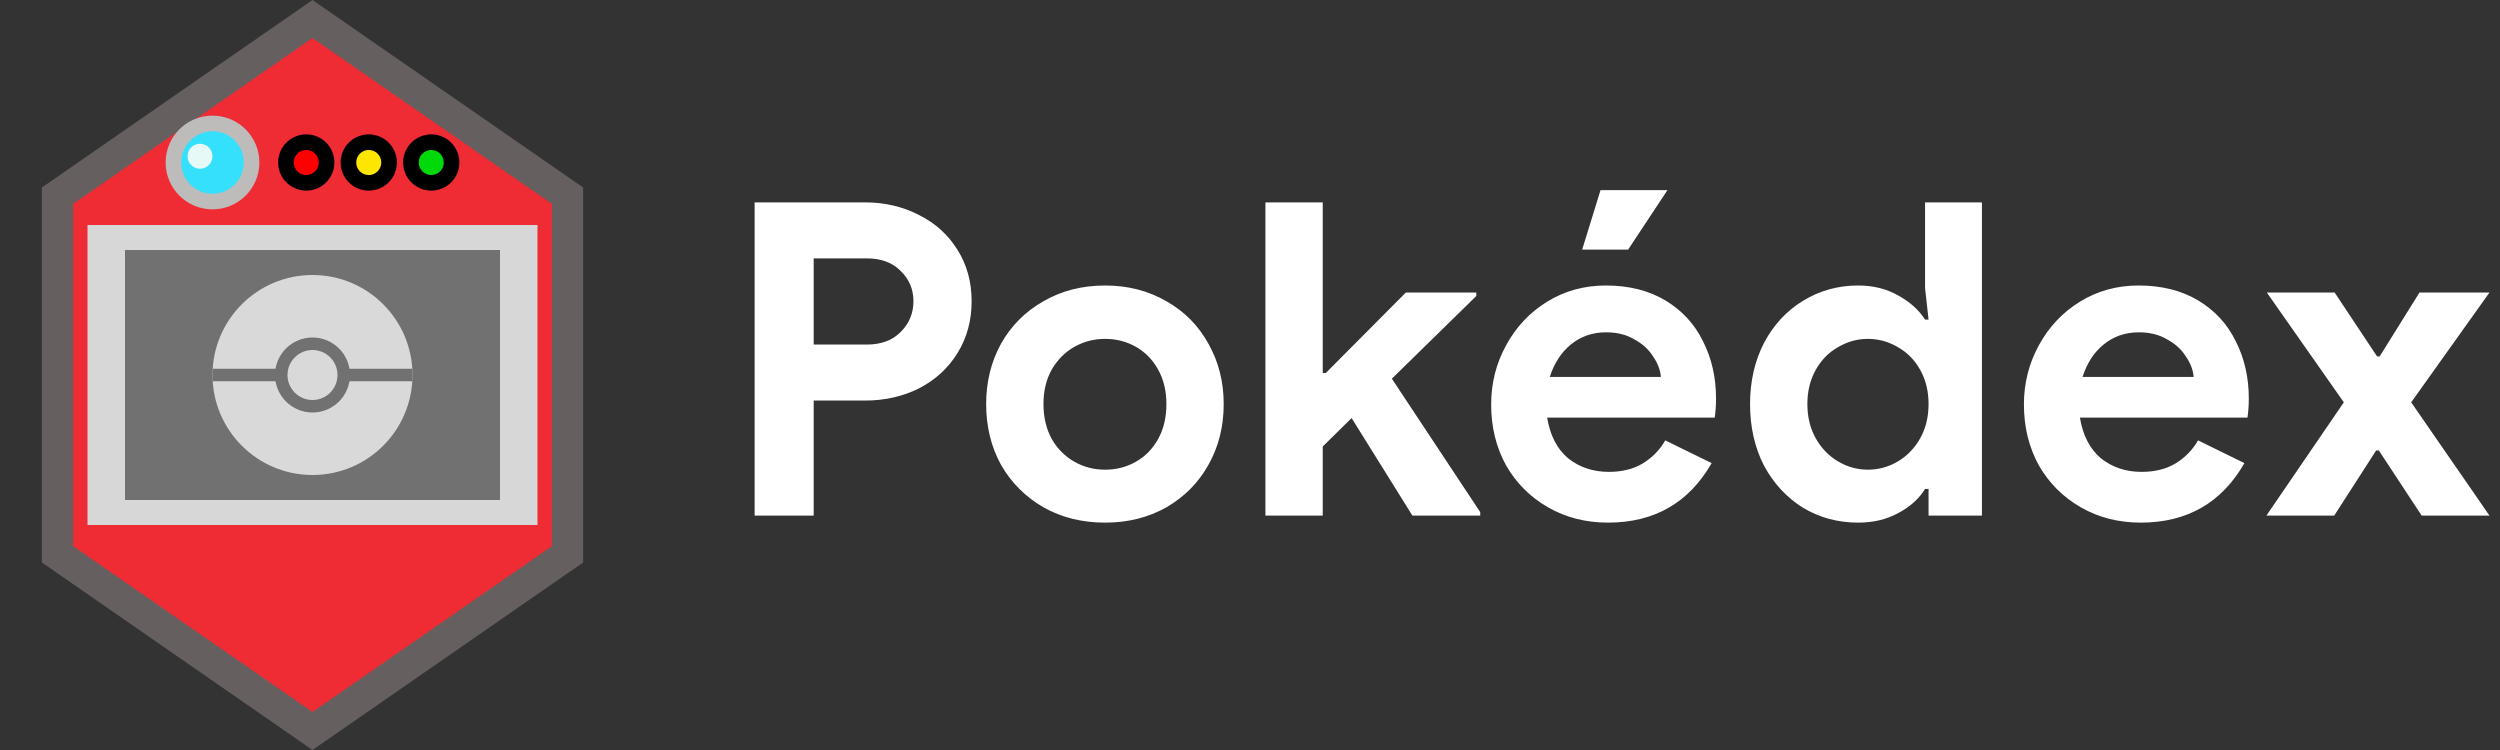 <svg width="160" height="48" viewBox="0 0 160 48" fill="none" xmlns="http://www.w3.org/2000/svg">
<rect x="0" y="0" width="160" height="48" fill="#333333" stroke="none"/>
<path d="M3.679 12.524L20 1.217L36.321 12.524V35.476L20 46.783L3.679 35.476V12.524Z" fill="#EF2B34" stroke="#665F5F" stroke-width="2"/>
<rect x="5.6" y="14.4" width="28.8" height="19.2" fill="#D7D7D7"/>
<rect x="8" y="16" width="24" height="16" fill="#717171"/>
<circle cx="20" cy="24" r="6.4" fill="#D9D9D9"/>
<circle cx="20" cy="24" r="2.4" fill="#717171"/>
<rect x="13.6" y="23.6" width="12.8" height="0.8" fill="#717171"/>
<circle cx="20" cy="24" r="1.6" fill="#D9D9D9"/>
<circle cx="13.6" cy="10.4" r="2.5" fill="#34E0FB" stroke="#BEBBBB"/>
<circle cx="12.8" cy="10" r="0.8" fill="#E6F9F6"/>
<circle cx="19.6" cy="10.4" r="1.3" fill="#FF0000" stroke="black"/>
<circle cx="23.6" cy="10.4" r="1.3" fill="#FFE600" stroke="black"/>
<circle cx="27.6" cy="10.4" r="1.3" fill="#00D909" stroke="black"/>
<path d="M48.296 12.952H55.352C56.621 12.952 57.779 13.223 58.824 13.764C59.869 14.287 60.691 15.033 61.288 16.004C61.885 16.956 62.184 18.048 62.184 19.28C62.184 20.512 61.885 21.613 61.288 22.584C60.691 23.555 59.869 24.311 58.824 24.852C57.779 25.375 56.621 25.636 55.352 25.636H52.076V33H48.296V12.952ZM55.464 22.052C56.397 22.052 57.125 21.781 57.648 21.24C58.189 20.699 58.46 20.045 58.46 19.28C58.46 18.515 58.189 17.871 57.648 17.348C57.125 16.807 56.397 16.536 55.464 16.536H52.076V22.052H55.464ZM70.73 33.448C69.255 33.448 67.939 33.121 66.781 32.468C65.624 31.796 64.719 30.891 64.066 29.752C63.431 28.595 63.114 27.297 63.114 25.86C63.114 24.441 63.431 23.153 64.066 21.996C64.719 20.839 65.624 19.933 66.781 19.28C67.939 18.608 69.255 18.272 70.73 18.272C72.186 18.272 73.492 18.608 74.65 19.28C75.807 19.933 76.703 20.839 77.338 21.996C77.991 23.153 78.317 24.441 78.317 25.86C78.317 27.297 77.991 28.595 77.338 29.752C76.703 30.891 75.807 31.796 74.65 32.468C73.492 33.121 72.186 33.448 70.73 33.448ZM70.73 30.06C71.439 30.06 72.092 29.892 72.689 29.556C73.287 29.22 73.763 28.735 74.118 28.1C74.472 27.465 74.65 26.719 74.65 25.86C74.65 25.02 74.472 24.283 74.118 23.648C73.763 23.013 73.287 22.528 72.689 22.192C72.092 21.856 71.439 21.688 70.73 21.688C70.02 21.688 69.367 21.856 68.769 22.192C68.172 22.528 67.687 23.013 67.314 23.648C66.959 24.283 66.781 25.02 66.781 25.86C66.781 26.7 66.959 27.447 67.314 28.1C67.687 28.735 68.172 29.22 68.769 29.556C69.367 29.892 70.02 30.06 70.73 30.06ZM80.987 12.952H84.655V23.872H84.851L89.975 18.72H94.483V18.944L89.079 24.236L94.735 32.776V33H90.395L86.503 26.756L84.655 28.576V33H80.987V12.952ZM102.91 33.448C101.491 33.448 100.212 33.121 99.074 32.468C97.935 31.815 97.039 30.919 96.386 29.78C95.751 28.623 95.434 27.325 95.434 25.888C95.434 24.525 95.751 23.265 96.386 22.108C97.02 20.932 97.898 19.999 99.018 19.308C100.138 18.617 101.388 18.272 102.77 18.272C104.244 18.272 105.514 18.589 106.578 19.224C107.642 19.859 108.444 20.727 108.986 21.828C109.546 22.929 109.826 24.152 109.826 25.496C109.826 25.925 109.798 26.336 109.742 26.728H99.018C99.204 27.867 99.652 28.735 100.362 29.332C101.09 29.911 101.958 30.2 102.966 30.2C103.806 30.2 104.524 30.023 105.122 29.668C105.738 29.295 106.223 28.8 106.578 28.184L109.546 29.64C108.09 32.179 105.878 33.448 102.91 33.448ZM106.298 24.124C106.26 23.676 106.092 23.237 105.794 22.808C105.514 22.36 105.112 21.996 104.59 21.716C104.086 21.417 103.488 21.268 102.798 21.268C101.92 21.268 101.164 21.529 100.53 22.052C99.914 22.556 99.466 23.247 99.186 24.124H106.298ZM102.434 12.168H106.718L104.198 15.976H101.258L102.434 12.168ZM118.92 33.448C117.632 33.448 116.456 33.131 115.392 32.496C114.347 31.843 113.516 30.947 112.9 29.808C112.303 28.651 112.004 27.335 112.004 25.86C112.004 24.404 112.303 23.097 112.9 21.94C113.516 20.783 114.347 19.887 115.392 19.252C116.456 18.599 117.632 18.272 118.92 18.272C119.891 18.272 120.749 18.487 121.496 18.916C122.243 19.327 122.812 19.84 123.204 20.456H123.428L123.204 18.44V12.952H126.844V33H123.428V31.292H123.204C122.831 31.908 122.261 32.421 121.496 32.832C120.749 33.243 119.891 33.448 118.92 33.448ZM119.536 30.06C120.227 30.06 120.871 29.883 121.468 29.528C122.065 29.173 122.541 28.679 122.896 28.044C123.251 27.409 123.428 26.681 123.428 25.86C123.428 25.039 123.251 24.311 122.896 23.676C122.541 23.041 122.065 22.556 121.468 22.22C120.871 21.865 120.227 21.688 119.536 21.688C118.864 21.688 118.229 21.865 117.632 22.22C117.035 22.556 116.559 23.041 116.204 23.676C115.849 24.311 115.672 25.039 115.672 25.86C115.672 26.681 115.849 27.409 116.204 28.044C116.559 28.679 117.035 29.173 117.632 29.528C118.229 29.883 118.864 30.06 119.536 30.06ZM137.007 33.448C135.589 33.448 134.31 33.121 133.171 32.468C132.033 31.815 131.137 30.919 130.483 29.78C129.849 28.623 129.531 27.325 129.531 25.888C129.531 24.525 129.849 23.265 130.483 22.108C131.118 20.932 131.995 19.999 133.115 19.308C134.235 18.617 135.486 18.272 136.867 18.272C138.342 18.272 139.611 18.589 140.675 19.224C141.739 19.859 142.542 20.727 143.083 21.828C143.643 22.929 143.923 24.152 143.923 25.496C143.923 25.925 143.895 26.336 143.839 26.728H133.115C133.302 27.867 133.75 28.735 134.459 29.332C135.187 29.911 136.055 30.2 137.063 30.2C137.903 30.2 138.622 30.023 139.219 29.668C139.835 29.295 140.321 28.8 140.675 28.184L143.643 29.64C142.187 32.179 139.975 33.448 137.007 33.448ZM140.395 24.124C140.358 23.676 140.19 23.237 139.891 22.808C139.611 22.36 139.21 21.996 138.687 21.716C138.183 21.417 137.586 21.268 136.895 21.268C136.018 21.268 135.262 21.529 134.627 22.052C134.011 22.556 133.563 23.247 133.283 24.124H140.395ZM150.004 25.748L145.076 18.72H149.416L152.132 22.808H152.3L154.848 18.72H159.328L154.316 25.748L159.328 33H154.988L152.244 28.828H152.076L149.388 33H145.048L150.004 25.748Z" fill="white"/>
</svg>
